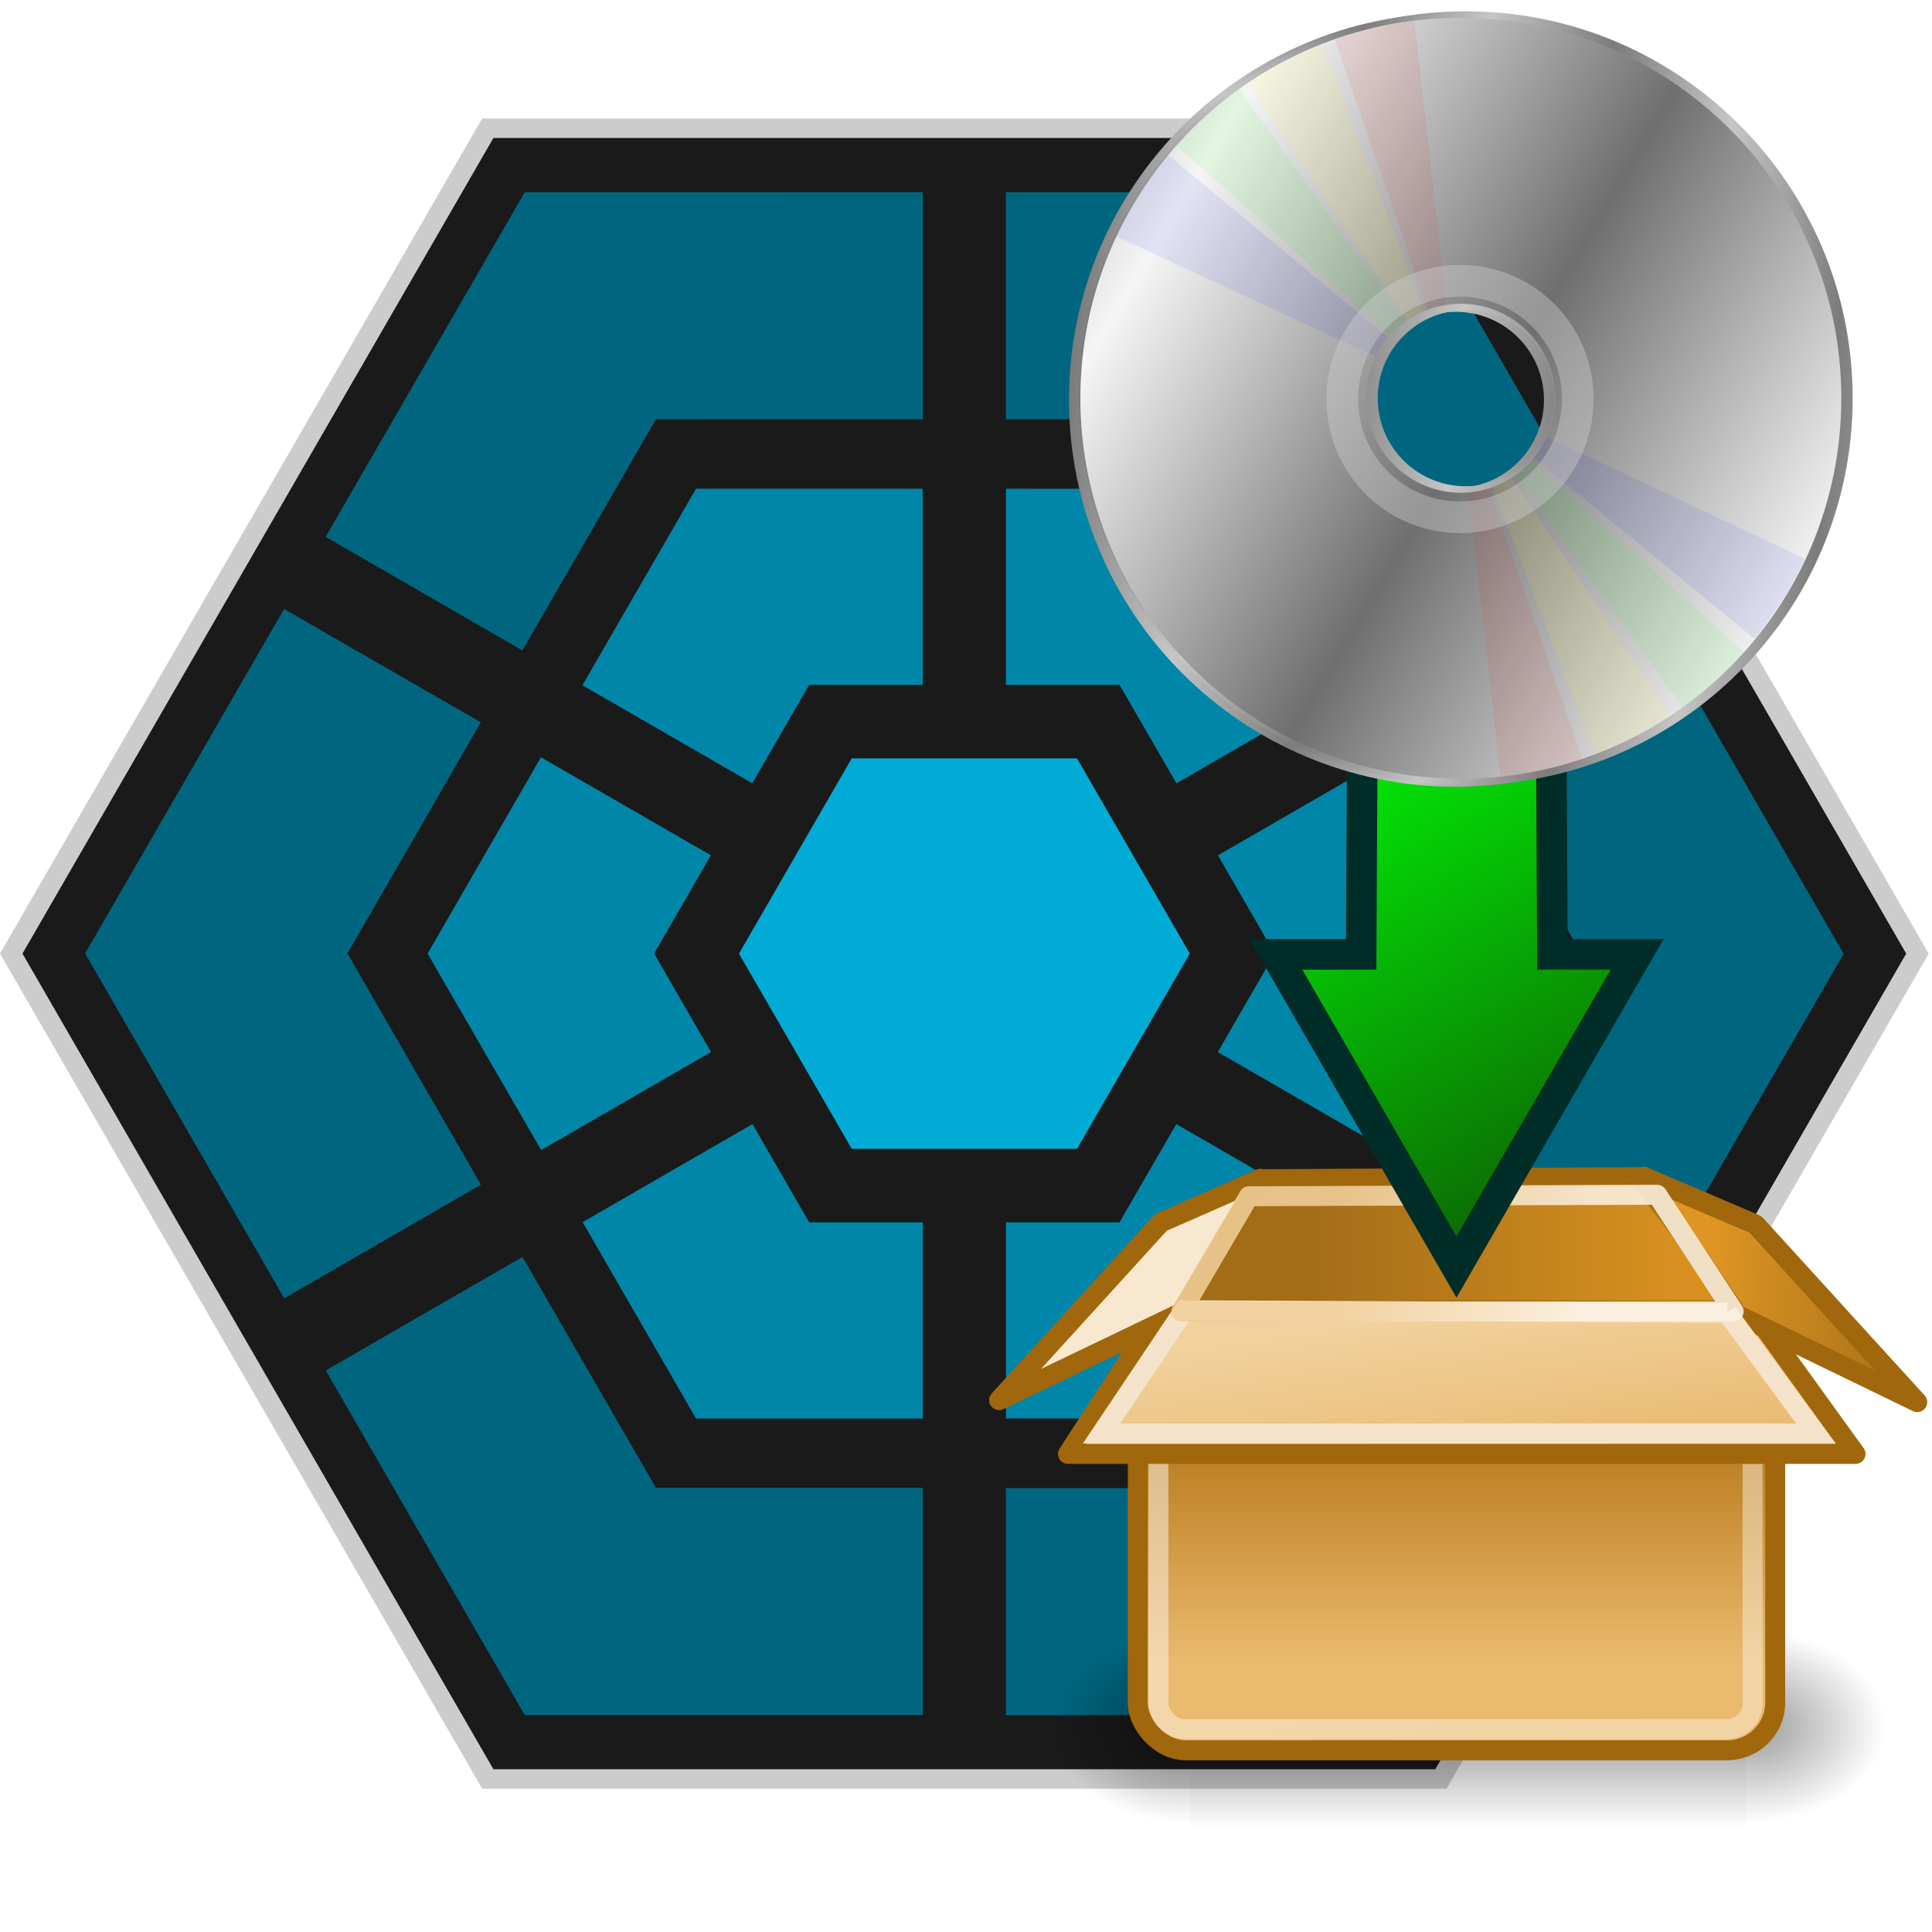<?xml version="1.0" encoding="UTF-8" standalone="no"?>
<svg
   width="128"
   height="128"
   viewBox="0 0 33.865 33.817"
   version="1.1"
   id="svg12"
   sodipodi:docname="calamares_offline.svg"
   inkscape:version="1.1.1 (3bf5ae0d25, 2021-09-20, custom)"
   inkscape:export-filename="/media/DATA/Development/RebornOS Labs/calamares-installer/calamares-core/scripts/archlinux_packaging/calamares-offline.png"
   inkscape:export-xdpi="192"
   inkscape:export-ydpi="192"
   xmlns:inkscape="http://www.inkscape.org/namespaces/inkscape"
   xmlns:sodipodi="http://sodipodi.sourceforge.net/DTD/sodipodi-0.dtd"
   xmlns:xlink="http://www.w3.org/1999/xlink"
   xmlns="http://www.w3.org/2000/svg"
   xmlns:svg="http://www.w3.org/2000/svg"
   xmlns:rdf="http://www.w3.org/1999/02/22-rdf-syntax-ns#"
   xmlns:cc="http://creativecommons.org/ns#"
   xmlns:dc="http://purl.org/dc/elements/1.1/">
  <defs
     id="defs16">
    <filter
       inkscape:collect="always"
       style="color-interpolation-filters:sRGB"
       id="filter854"
       x="-2.0938284e-05"
       width="1"
       y="-2.4182116e-05"
       height="1">
      <feGaussianBlur
         inkscape:collect="always"
         stdDeviation="0"
         id="feGaussianBlur856" />
    </filter>
    <filter
       inkscape:collect="always"
       style="color-interpolation-filters:sRGB"
       id="filter858"
       x="-8.791795e-06"
       width="1"
       y="-1.0152436e-05"
       height="1">
      <feGaussianBlur
         inkscape:collect="always"
         stdDeviation="0"
         id="feGaussianBlur860" />
    </filter>
    <filter
       inkscape:collect="always"
       style="color-interpolation-filters:sRGB"
       id="filter862"
       x="-5.3677719e-06"
       width="1"
       y="-6.1973708e-06"
       height="1">
      <feGaussianBlur
         inkscape:collect="always"
         stdDeviation="0"
         id="feGaussianBlur864" />
    </filter>
    <filter
       inkscape:collect="always"
       style="color-interpolation-filters:sRGB"
       id="filter866"
       x="-0.006"
       width="1.012"
       y="-0.006"
       height="1.012">
      <feGaussianBlur
         inkscape:collect="always"
         stdDeviation="0"
         id="feGaussianBlur868" />
    </filter>
    <linearGradient
       id="linearGradient6715"
       y2="609.51"
       gradientUnits="userSpaceOnUse"
       x2="302.86"
       gradientTransform="matrix(2.774,0,0,1.97,-1892.2,-872.89)"
       y1="366.65"
       x1="302.86">
      <stop
         id="stop5050"
         style="stop-color:#000000;stop-opacity:0"
         offset="0" />
      <stop
         id="stop5056"
         style="stop-color:#000000"
         offset=".5" />
      <stop
         id="stop5052"
         style="stop-color:#000000;stop-opacity:0"
         offset="1" />
    </linearGradient>
    <radialGradient
       id="radialGradient6717"
       xlink:href="#linearGradient5060"
       gradientUnits="userSpaceOnUse"
       cy="486.65"
       cx="605.71"
       gradientTransform="matrix(2.774,0,0,1.97,-1891.6,-872.89)"
       r="117.14" />
    <linearGradient
       id="linearGradient5060">
      <stop
         id="stop5062"
         style="stop-color:#000000"
         offset="0" />
      <stop
         id="stop5064"
         style="stop-color:#000000;stop-opacity:0"
         offset="1" />
    </linearGradient>
    <radialGradient
       id="radialGradient6719"
       xlink:href="#linearGradient5060"
       gradientUnits="userSpaceOnUse"
       cy="486.65"
       cx="605.71"
       gradientTransform="matrix(-2.774,0,0,1.97,112.76,-872.89)"
       r="117.14" />
    <linearGradient
       id="linearGradient2288"
       y2="22.585"
       gradientUnits="userSpaceOnUse"
       x2="24.99"
       gradientTransform="matrix(0.863,0,0,0.863,42.804,37.442)"
       y1="34.005"
       x1="24.99">
      <stop
         id="stop4212"
         style="stop-color:#eaba6f"
         offset="0" />
      <stop
         id="stop4214"
         style="stop-color:#b97a1b"
         offset="1" />
    </linearGradient>
    <linearGradient
       id="linearGradient2285"
       y2="47.388"
       gradientUnits="userSpaceOnUse"
       x2="30.015"
       gradientTransform="matrix(0.863,0,0,0.863,42.804,37.442)"
       y1="19.912"
       x1="18.707">
      <stop
         id="stop4224"
         style="stop-color:#ffffff"
         offset="0" />
      <stop
         id="stop4226"
         style="stop-color:#ffffff;stop-opacity:.686"
         offset="1" />
    </linearGradient>
    <linearGradient
       id="linearGradient2280"
       y2="12.637"
       gradientUnits="userSpaceOnUse"
       x2="34.194"
       gradientTransform="matrix(0.863,0,0,0.897,42.804,37.407)"
       y1="12.637"
       x1="16.149">
      <stop
         id="stop4184"
         style="stop-color:#a36d18"
         offset="0" />
      <stop
         id="stop4186"
         style="stop-color:#d79020"
         offset="1" />
    </linearGradient>
    <linearGradient
       id="linearGradient2282"
       y2="16.021"
       gradientUnits="userSpaceOnUse"
       x2="22.072"
       gradientTransform="matrix(0.863,0,0,0.863,42.804,37.442)"
       y1="9.758"
       x1="21.907">
      <stop
         id="stop4989"
         style="stop-color:#a0670c"
         offset="0" />
      <stop
         id="stop4991"
         style="stop-color:#a0670c;stop-opacity:0"
         offset="1" />
    </linearGradient>
    <linearGradient
       id="linearGradient2277"
       y2="16.17"
       gradientUnits="userSpaceOnUse"
       x2="24.119"
       gradientTransform="matrix(0.863,0,0,0.851,42.804,37.715)"
       y1="24.721"
       x1="25.381">
      <stop
         id="stop4194"
         style="stop-color:#e9b96e"
         offset="0" />
      <stop
         id="stop4196"
         style="stop-color:#f1d19e"
         offset="1" />
    </linearGradient>
    <linearGradient
       id="linearGradient2274"
       y2="15.268"
       gradientUnits="userSpaceOnUse"
       x2="47.066"
       gradientTransform="matrix(0.863,0,0,0.863,42.804,37.442)"
       y1="14.662"
       x1="36.289">
      <stop
         id="stop4997"
         style="stop-color:#de9523"
         offset="0" />
      <stop
         id="stop4999"
         style="stop-color:#a36d18"
         offset="1" />
    </linearGradient>
    <linearGradient
       id="linearGradient2269"
       y2="12.334"
       gradientUnits="userSpaceOnUse"
       x2="17.696"
       gradientTransform="matrix(0.863,0,0,0.863,42.804,37.442)"
       y1="13.445"
       x1="30.062">
      <stop
         id="stop4981"
         style="stop-color:#fbf0e0"
         offset="0" />
      <stop
         id="stop4983"
         style="stop-color:#f0ce99"
         offset="1" />
    </linearGradient>
    <linearGradient
       id="linearGradient3666"
       y2="11.943"
       gradientUnits="userSpaceOnUse"
       x2="28.921"
       gradientTransform="matrix(0.863,0,0,0.863,42.932,37.442)"
       y1="-13.9"
       x1="13.74">
      <stop
         id="stop3662"
         style="stop-color:#00ff07"
         offset="0" />
      <stop
         id="stop3664"
         style="stop-color:#0d6203"
         offset="1" />
    </linearGradient>
    <linearGradient
       id="linearGradient3280"
       y2="521.38"
       xlink:href="#linearGradient5241"
       spreadMethod="reflect"
       gradientUnits="userSpaceOnUse"
       x2="-3.597"
       gradientTransform="translate(235.87,-28.363)"
       y1="514.97"
       x1="-73.263" />
    <linearGradient
       id="linearGradient5241">
      <stop
         id="stop5243"
         stop-color="#7c7c7c"
         offset="0" />
      <stop
         id="stop5245"
         stop-color="#c6c6c6"
         offset="1" />
    </linearGradient>
    <linearGradient
       id="linearGradient3282"
       y2="521.38"
       xlink:href="#linearGradient5241"
       spreadMethod="reflect"
       gradientUnits="userSpaceOnUse"
       x2="-3.597"
       gradientTransform="translate(241.36,-29.278)"
       y1="514.97"
       x1="-73.263" />
    <linearGradient
       id="linearGradient3284"
       y2="368.66"
       spreadMethod="reflect"
       gradientUnits="userSpaceOnUse"
       x2="213.74"
       y1="473.8"
       x1="390.2">
      <stop
         id="stop7187"
         stop-color="#6f6f6f"
         offset="0" />
      <stop
         id="stop7189"
         stop-color="#f5f5f5"
         offset="1" />
    </linearGradient>
    <clipPath
       id="clipPath4248"
       clipPathUnits="userSpaceOnUse">
      <path
         id="path4250"
         opacity="0.79"
         d="M 372.84,260.94 C 255.35,260.94 160,356.28 160,473.78 c 0,117.5 95.35,212.88 212.84,212.88 117.5,0 212.88,-95.38 212.88,-212.88 0,-117.5 -95.38,-212.84 -212.88,-212.84 z m 0,160 c 29.18,0 52.88,23.66 52.88,52.84 0,29.18 -23.7,52.88 -52.88,52.88 -29.17,0 -52.84,-23.7 -52.84,-52.88 0,-29.18 23.67,-52.84 52.84,-52.84 z"
         style="color:#000000"
         fill="#666666" />
    </clipPath>
    <clipPath
       id="clipPath4244"
       clipPathUnits="userSpaceOnUse">
      <path
         id="path4246"
         opacity="0.79"
         d="M 372.84,260.94 C 255.35,260.94 160,356.28 160,473.78 c 0,117.5 95.35,212.88 212.84,212.88 117.5,0 212.88,-95.38 212.88,-212.88 0,-117.5 -95.38,-212.84 -212.88,-212.84 z m 0,160 c 29.18,0 52.88,23.66 52.88,52.84 0,29.18 -23.7,52.88 -52.88,52.88 -29.17,0 -52.84,-23.7 -52.84,-52.88 0,-29.18 23.67,-52.84 52.84,-52.84 z"
         style="color:#000000"
         fill="#666666" />
    </clipPath>
    <filter
       id="filter11193"
       y="-0.1"
       width="1.498"
       height="1.201"
       x="-0.249">
      <feGaussianBlur
         id="feGaussianBlur11195"
         stdDeviation="18.144" />
    </filter>
    <clipPath
       id="clipPath4240"
       clipPathUnits="userSpaceOnUse">
      <path
         id="path4242"
         opacity="0.79"
         d="M 372.84,260.94 C 255.35,260.94 160,356.28 160,473.78 c 0,117.5 95.35,212.88 212.84,212.88 117.5,0 212.88,-95.38 212.88,-212.88 0,-117.5 -95.38,-212.84 -212.88,-212.84 z m 0,160 c 29.18,0 52.88,23.66 52.88,52.84 0,29.18 -23.7,52.88 -52.88,52.88 -29.17,0 -52.84,-23.7 -52.84,-52.88 0,-29.18 23.67,-52.84 52.84,-52.84 z"
         style="color:#000000"
         fill="#666666" />
    </clipPath>
    <filter
       id="filter11189"
       y="-0.105"
       width="1.361"
       height="1.21"
       x="-0.181">
      <feGaussianBlur
         id="feGaussianBlur11191"
         stdDeviation="18.144" />
    </filter>
    <clipPath
       id="clipPath4236"
       clipPathUnits="userSpaceOnUse">
      <path
         id="path4238"
         opacity="0.79"
         d="M 372.84,260.94 C 255.35,260.94 160,356.28 160,473.78 c 0,117.5 95.35,212.88 212.84,212.88 117.5,0 212.88,-95.38 212.88,-212.88 0,-117.5 -95.38,-212.84 -212.88,-212.84 z m 0,160 c 29.18,0 52.88,23.66 52.88,52.84 0,29.18 -23.7,52.88 -52.88,52.88 -29.17,0 -52.84,-23.7 -52.84,-52.88 0,-29.18 23.67,-52.84 52.84,-52.84 z"
         style="color:#000000"
         fill="#666666" />
    </clipPath>
    <filter
       id="filter11185"
       y="-0.114"
       width="1.291"
       height="1.227"
       x="-0.146">
      <feGaussianBlur
         id="feGaussianBlur11187"
         stdDeviation="18.144" />
    </filter>
    <clipPath
       id="clipPath4232"
       clipPathUnits="userSpaceOnUse">
      <path
         id="path4234"
         opacity="0.79"
         d="M 372.84,260.94 C 255.35,260.94 160,356.28 160,473.78 c 0,117.5 95.35,212.88 212.84,212.88 117.5,0 212.88,-95.38 212.88,-212.88 0,-117.5 -95.38,-212.84 -212.88,-212.84 z m 0,160 c 29.18,0 52.88,23.66 52.88,52.84 0,29.18 -23.7,52.88 -52.88,52.88 -29.17,0 -52.84,-23.7 -52.84,-52.88 0,-29.18 23.67,-52.84 52.84,-52.84 z"
         style="color:#000000"
         fill="#666666" />
    </clipPath>
    <filter
       id="filter11181"
       y="-0.126"
       width="1.246"
       height="1.252"
       x="-0.123">
      <feGaussianBlur
         id="feGaussianBlur11183"
         stdDeviation="18.144" />
    </filter>
  </defs>
  <sodipodi:namedview
     pagecolor="#ffffff"
     bordercolor="#666666"
     borderopacity="1"
     objecttolerance="10"
     gridtolerance="10"
     guidetolerance="10"
     inkscape:pageopacity="0"
     inkscape:pageshadow="2"
     inkscape:window-width="1920"
     inkscape:window-height="995"
     id="namedview14"
     showgrid="false"
     inkscape:zoom="5.2046588"
     inkscape:cx="52.549074"
     inkscape:cy="62.155852"
     inkscape:window-x="0"
     inkscape:window-y="0"
     inkscape:window-maximized="1"
     inkscape:current-layer="svg12"
     inkscape:document-rotation="0"
     fit-margin-top="0"
     fit-margin-left="0"
     fit-margin-right="0"
     fit-margin-bottom="0"
     inkscape:pagecheckerboard="0" />
  <g
     id="g3913"
     transform="matrix(0.405,0,0,0.405,0,2.079)">
    <g
       id="g1036"
       transform="translate(0.487,0.473)">
      <path
         d="m 112.236,129.173 h -73.4 l -36.7,-63.565 36.7,-63.56 h 73.4 l 36.7,63.563 z"
         fill="#1a1a1a"
         stroke="#cccccc"
         stroke-width="1.5"
         id="path4"
         style="filter:url(#filter866)"
         transform="matrix(0.562,0,0,0.562,-1.201,-1.266)" />
      <path
         d="m 41.682,6.974 -15.332,26.542 15.15,8.747 10.28,-17.797 H 72.333 V 6.972 Z m 37.057,0 V 24.468 H 99.292 L 109.572,42.273 124.722,33.526 109.392,6.974 Z m 49.187,32.098 -15.15,8.747 10.273,17.8 -10.28,17.807 15.15,8.747 15.33,-26.552 z m -104.778,0 L 7.827,65.6 23.157,92.152 38.307,83.405 28.027,65.598 38.3,47.798 Z M 41.508,88.972 26.36,97.71 41.682,124.247 H 72.335 V 106.753 H 51.785 Z m 68.054,0 -10.273,17.8 H 78.74 v 17.494 h 30.655 l 15.32,-26.537 z"
         fill="#277748"
         id="path6"
         style="fill:#006680;fill-opacity:1;stroke-width:1;filter:url(#filter862)"
         transform="matrix(0.562,0,0,0.562,-1.201,-1.266)" />
      <path
         d="m 54.87,29.81 -8.747,15.132 13.08,7.552 4.38,-7.583 H 72.33 V 29.81 Z m 23.87,0 v 15.103 h 8.747 l 4.38,7.583 13.08,-7.552 L 96.2,29.812 Z M 42.928,50.49 34.2,65.608 l 8.747,15.132 13.08,-7.552 -4.38,-7.583 4.37,-7.566 z m 65.216,0 -13.08,7.552 4.37,7.566 -4.38,7.583 13.08,7.552 8.747,-15.132 z M 59.22,78.738 46.14,86.29 54.868,101.41 H 72.334 V 86.305 h -8.747 z m 32.635,0 -4.37,7.566 H 78.74 v 15.103 h 17.466 l 8.728,-15.12 z"
         fill="#649f4b"
         id="path8"
         style="fill:#0086a8;fill-opacity:1;filter:url(#filter858)"
         transform="matrix(0.562,0,0,0.562,-1.201,-1.266)" />
      <path
         d="M 84.216,80.64 H 66.86 L 58.18,65.61 66.86,50.58 h 17.357 l 8.68,15.03 z"
         fill="#656565"
         id="path10"
         style="fill:#00acd6;fill-opacity:1;filter:url(#filter854)"
         transform="matrix(0.562,0,0,0.562,-1.201,-1.266)" />
    </g>
    <g
       id="g6707"
       transform="matrix(0.018,0,0,0.018,79.559,67.988)">
      <rect
         id="rect6709"
         style="color:#000000;opacity:0.402;fill:url(#linearGradient6715)"
         height="478.36"
         width="1339.6"
         y="-150.7"
         x="-1559.3" />
      <path
         id="path6711"
         style="color:#000000;opacity:0.402;fill:url(#radialGradient6717)"
         d="m -219.62,-150.68 v 478.33 c 142.87,0.9 345.4,-107.17 345.4,-239.2 0,-132.03 -159.44,-239.13 -345.4,-239.13 z" />
      <path
         id="path6713"
         style="color:#000000;opacity:0.402;fill:url(#radialGradient6719)"
         d="m -1559.3,-150.68 v 478.33 c -142.87,0.9 -345.4,-107.17 -345.4,-239.2 0,-132.03 159.44,-239.13 345.4,-239.13 z" />
    </g>
    <rect
       id="rect3115"
       style="color:#000000;display:block;fill:url(#linearGradient2288);stroke:#a0670c;stroke-width:0.863"
       rx="2.091"
       ry="2.066"
       height="19.941"
       width="27.589"
       y="50.621"
       x="49.242" />
    <rect
       id="rect4220"
       style="color:#000000;display:block;opacity:0.481;fill:none;stroke:url(#linearGradient2285);stroke-width:0.863"
       rx="1.108"
       ry="1.108"
       height="18.183"
       width="25.715"
       y="51.456"
       x="50.137" />
    <path
       id="path4162"
       style="fill:url(#linearGradient2280);fill-rule:evenodd;stroke:url(#linearGradient2282);stroke-width:0.863"
       d="m 50.37,51.718 4.357,-5.876 16.216,-0.087 4.504,5.844 -25.077,0.119 z" />
    <path
       id="path4164"
       style="color:#000000;display:block;fill:url(#linearGradient2277);stroke:#a0670c;stroke-width:0.863;stroke-linecap:round;stroke-linejoin:round"
       d="m 75.828,51.527 4.48,6.207 H 46.222 l 4.024,-6.212 25.582,0.004 z" />
    <path
       id="path4178"
       style="color:#000000;display:block;fill:url(#linearGradient2274);stroke:#a0670c;stroke-width:0.863;stroke-linecap:round;stroke-linejoin:round"
       d="m 71.145,45.737 4.04,5.972 7.794,3.783 -7.001,-7.69 z" />
    <path
       id="path4180"
       style="color:#000000;display:block;fill:#f8e8cf;stroke:#a0670c;stroke-width:0.863;stroke-linecap:round;stroke-linejoin:round"
       d="m 54.553,45.824 -3.43,5.798 -7.881,3.783 7.001,-7.69 4.31,-1.891 z" />
    <path
       id="path4954"
       style="color:#000000;display:block;fill:none;stroke:#f4e3ca;stroke-width:0.863"
       d="m 74.747,51.622 3.843,5.226 H 47.677 l 3.573,-5.332 23.498,0.106 z" />
    <path
       id="path4966"
       style="opacity:0.88;fill:none;stroke:url(#linearGradient2269);stroke-width:0.863;stroke-linecap:round;stroke-linejoin:round"
       d="m 51.132,51.567 2.92,-4.986 17.668,-0.065 3.315,5.049 -23.903,0.002 z" />
    <path
       id="path2882"
       style="fill:url(#linearGradient3666);stroke:#002d27;stroke-width:1.323;stroke-miterlimit:4;stroke-dasharray:none;stroke-opacity:1"
       d="m 58.965,25.881 -0.054,10.231 H 55.218 l 7.819,13.535 7.819,-13.535 h -3.667 l -0.054,-10.231 h -8.169 z" />
  </g>
  <g
     id="layer1"
     transform="matrix(0.042,0,0,0.042,14.973,-4.721)">
    <g
       id="g2267"
       transform="matrix(0.746,0,0,0.746,-31.657,-84.297)">
      <path
         id="path4252"
         stroke-linejoin="round"
         style="color:#000000;stroke:url(#linearGradient3280)"
         d="m 379.05,273.75 c -117.5,0 -212.85,95.35 -212.85,212.84 0,117.5 95.35,212.88 212.85,212.88 117.49,0 212.87,-95.38 212.87,-212.88 0,-117.49 -95.38,-212.84 -212.87,-212.84 z m 0,160 c 29.17,0 52.87,23.67 52.87,52.84 0,29.18 -23.7,52.88 -52.87,52.88 -29.18,0 -52.85,-23.7 -52.85,-52.88 0,-29.17 23.67,-52.84 52.85,-52.84 z"
         stroke="url(#linearGradient3280)"
         stroke-width="7.2"
         fill="none" />
      <path
         id="path4254"
         stroke-linejoin="round"
         style="color:#000000;stroke:url(#linearGradient3282)"
         d="m 384.54,272.83 c -117.5,0 -212.85,95.35 -212.85,212.85 0,117.49 95.35,212.87 212.85,212.87 117.49,0 212.87,-95.38 212.87,-212.87 0,-117.5 -95.38,-212.85 -212.87,-212.85 z m 0,160 c 29.17,0 52.87,23.67 52.87,52.85 0,29.17 -23.7,52.87 -52.87,52.87 -29.18,0 -52.85,-23.7 -52.85,-52.87 0,-29.18 23.67,-52.85 52.85,-52.85 z"
         stroke="url(#linearGradient3282)"
         stroke-width="7.2"
         fill="none" />
      <path
         id="path2160"
         style="color:#000000;fill:url(#linearGradient3284)"
         d="M 372.84,260.94 C 255.35,260.94 160,356.28 160,473.78 c 0,117.5 95.35,212.88 212.84,212.88 117.5,0 212.88,-95.38 212.88,-212.88 0,-117.5 -95.38,-212.84 -212.88,-212.84 z m 0,160 c 29.18,0 52.88,23.66 52.88,52.84 0,29.18 -23.7,52.88 -52.88,52.88 -29.17,0 -52.84,-23.7 -52.84,-52.88 0,-29.18 23.67,-52.84 52.84,-52.84 z"
         clip-path="url(#clipPath4248)"
         transform="translate(8.947,11.896)"
         fill="url(#linearGradient3284)" />
      <path
         id="rect3138"
         opacity="0.271"
         style="color:#000000"
         d="m 328.93,254.86 41.51,216.98 87.63,202.8 -45.85,14.1 -41.52,-216.98 -87.63,-202.8 z"
         clip-path="url(#clipPath4244)"
         transform="rotate(4.35,218.418,597.534)"
         filter="url(#filter11193)"
         fill="#ff0000" />
      <path
         id="path4112"
         opacity="0.271"
         style="color:#000000"
         d="M 293.55,264.71 370.45,471.86 491.1,656.97 447.59,678.88 370.69,471.74 250.04,286.62 Z"
         clip-path="url(#clipPath4240)"
         transform="matrix(1,-0.011,0.011,1,3.734,16.037)"
         filter="url(#filter11189)"
         fill="#ffff00" />
      <path
         id="path4114"
         opacity="0.271"
         style="color:#000000"
         d="M 260.93,279.9 370.46,471.88 519.48,634.94 481.21,662.96 370.68,471.72 220.67,309.4 Z"
         clip-path="url(#clipPath4236)"
         transform="matrix(0.995,-0.1,0.1,0.995,-36.224,51.154)"
         filter="url(#filter11185)"
         fill="#00ff00" />
      <path
         id="path4116"
         opacity="0.271"
         style="color:#000000"
         d="M 233.04,298.24 370.48,471.9 546.91,605.46 509.08,644.35 370.67,471.7 193.27,339.14 Z"
         clip-path="url(#clipPath4232)"
         transform="matrix(0.978,-0.206,0.206,0.978,-80.326,98.389)"
         filter="url(#filter11181)"
         fill="#0000ff" />
      <path
         id="path2165"
         opacity="0.389"
         stroke-linejoin="round"
         style="color:#000000"
         d="m 471.43,480.93 a 74.286,74.286 0 1 1 -148.57,0 74.286,74.286 0 1 1 148.57,0 z"
         transform="matrix(0.886,0,0,0.886,29.475,60.037)"
         stroke="#d2d2d2"
         stroke-width="20"
         fill="none" />
    </g>
  </g>
</svg>
